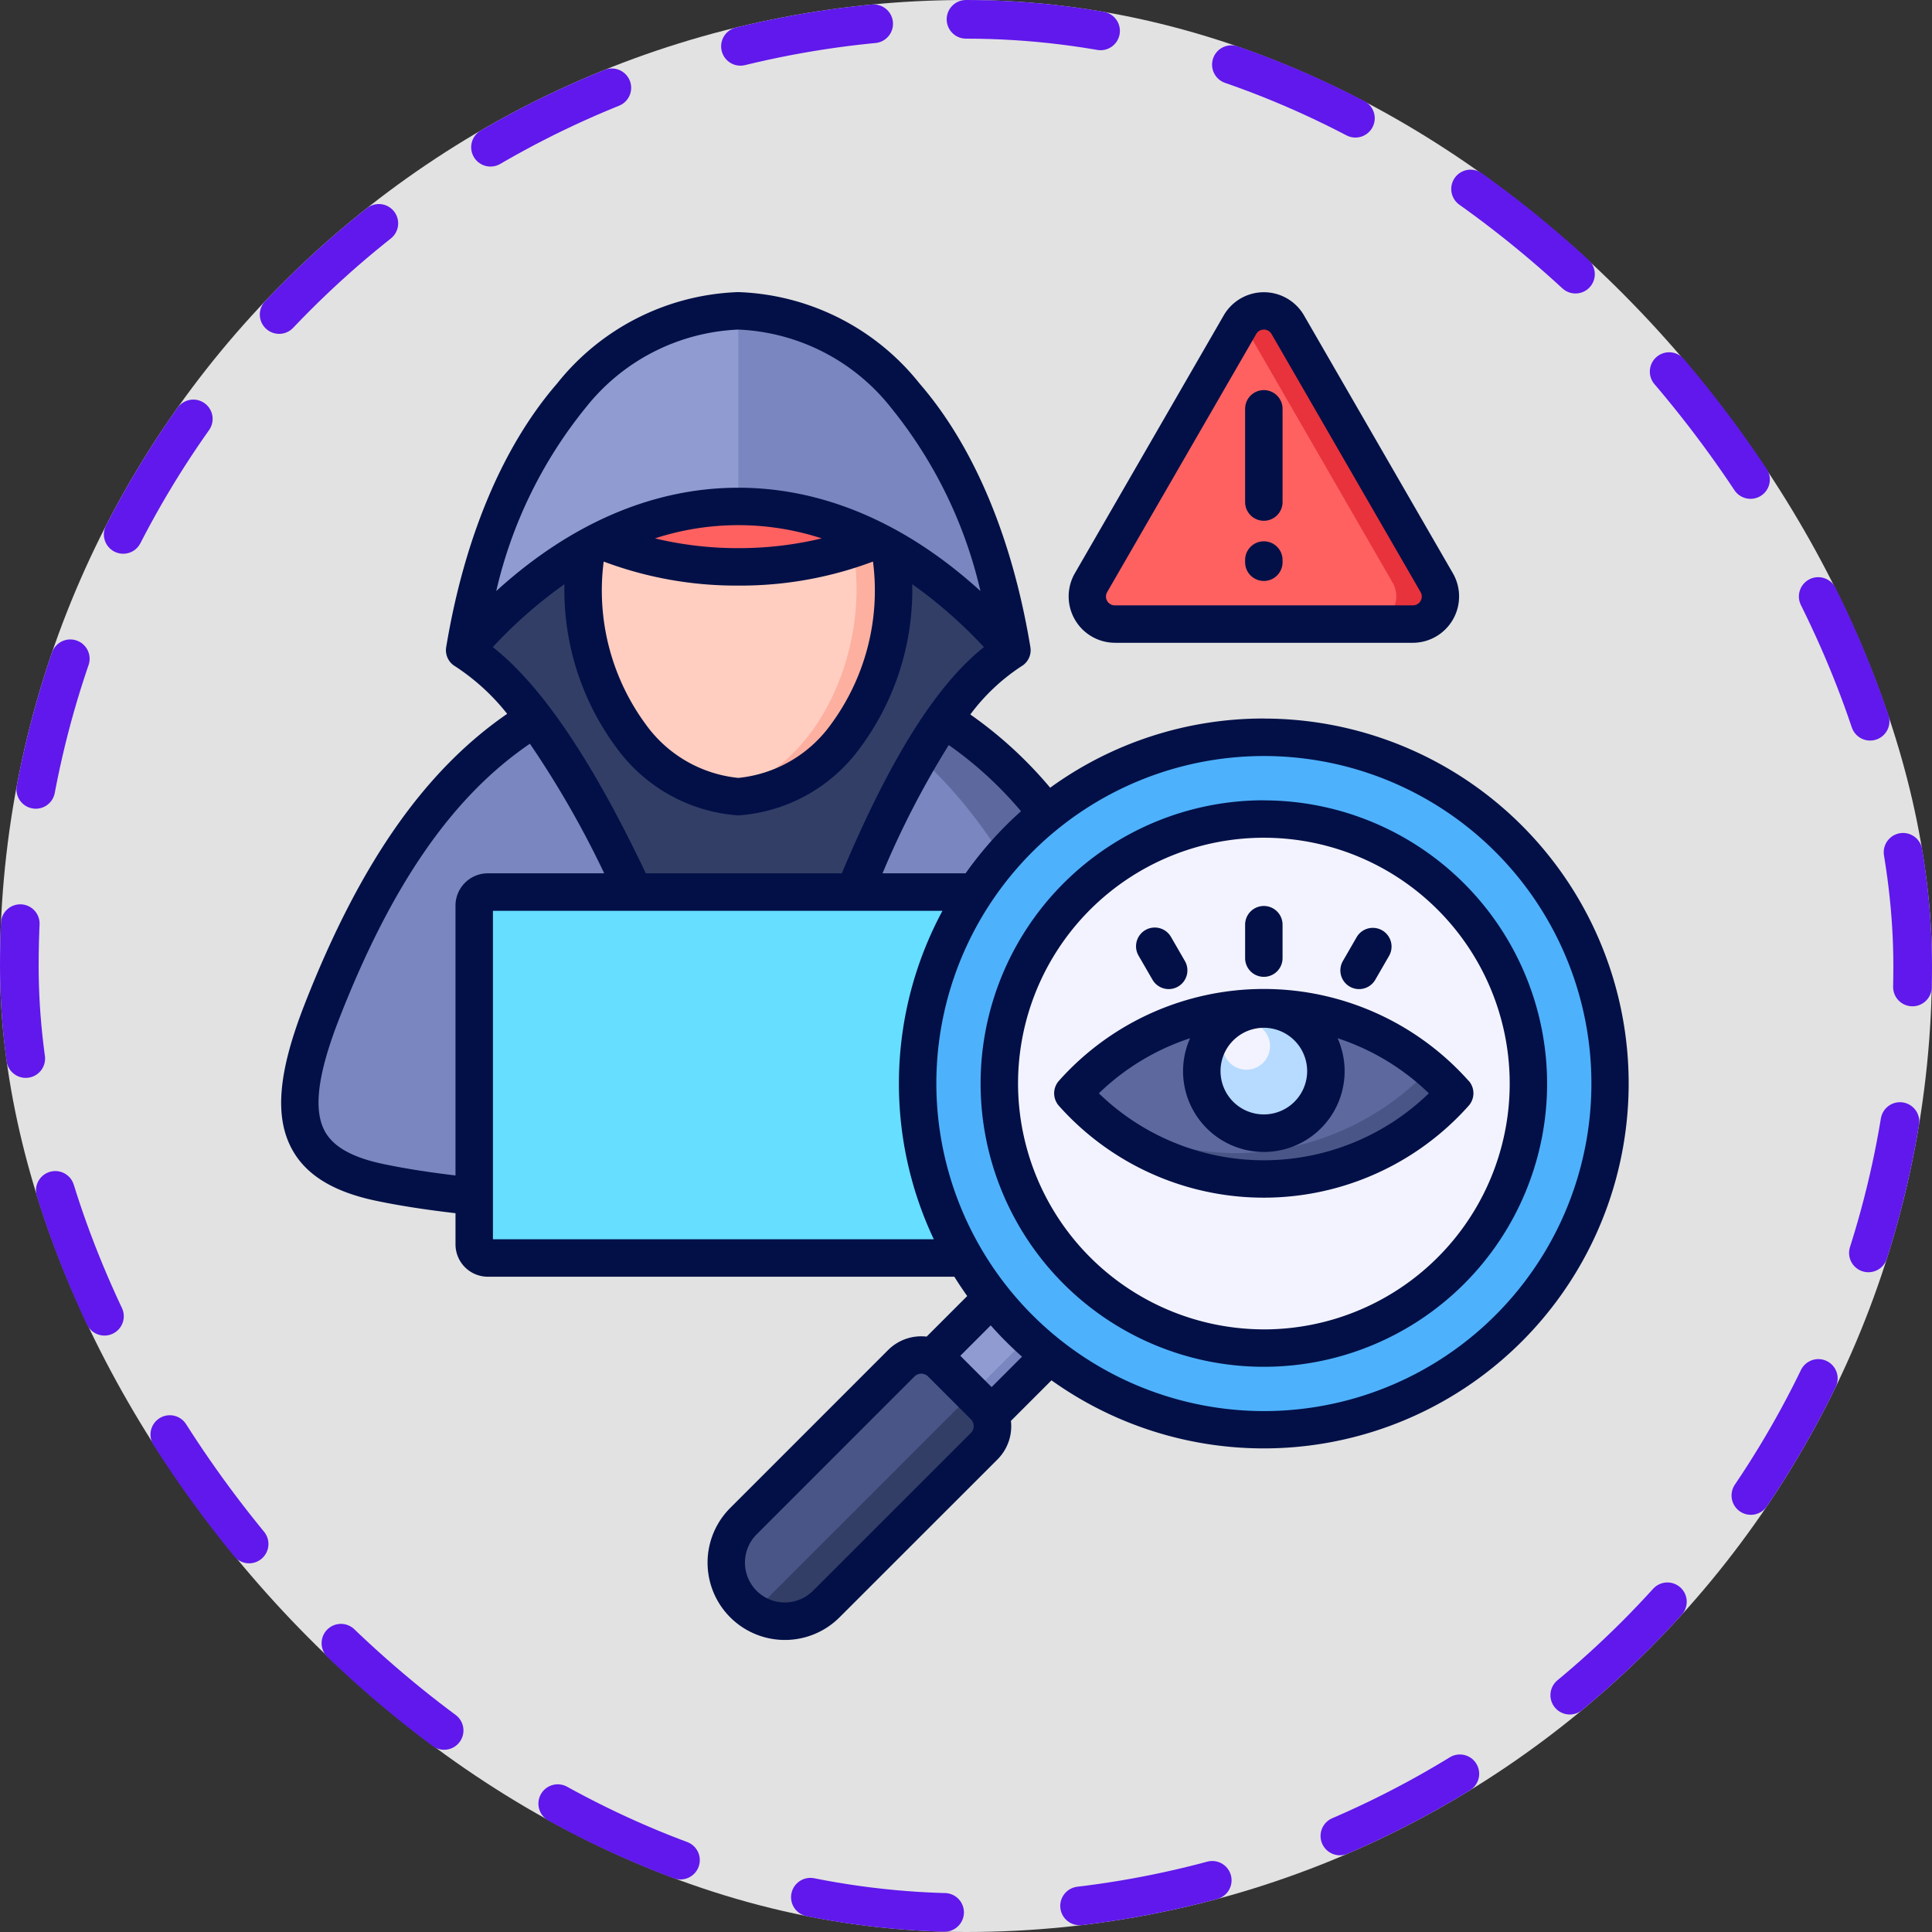 <svg xmlns="http://www.w3.org/2000/svg" width="100" height="100" viewBox="0 0 100 100">
  <rect x="0" y="0" width="100" height="100" fill="#333333" stroke="none"/>
  <g id="Group_1100965" data-name="Group 1100965" transform="translate(0.242)">
    <g id="Group_1098742" data-name="Group 1098742" transform="translate(0)">
      <rect id="Rectangle_400898" data-name="Rectangle 400898" width="100" height="100" rx="50" transform="translate(-0.242)" fill="#fff" opacity="0.859"/>
      <g id="Rectangle_400907" data-name="Rectangle 400907" transform="translate(-0.242)" fill="none" stroke="#6018ec" stroke-linecap="round" stroke-width="2" stroke-dasharray="7">
        <rect width="100" height="100" rx="50" stroke="none"/>
        <rect x="1" y="1" width="98" height="98" rx="49" fill="none"/>
      </g>
    </g>
    <g id="Group_1103333" data-name="Group 1103333" transform="translate(10.305 11.127)">
      <g id="Group_1103332" data-name="Group 1103332" transform="translate(4.969 4.939)">
        <path id="Path_880236" data-name="Path 880236" d="M12.127,160.919c4.5-11.483,10.732-17.817,21.543-17.944,10.81.126,17.045,6.46,21.543,17.944,2.071,5.288,1.5,7.918-2.887,8.864s-11.523,1.34-18.656,1.34-14.266-.394-18.656-1.34-4.958-3.575-2.887-8.864Z" transform="translate(-10.971 -124.684)" fill="#5d689e" fill-rule="evenodd"/>
        <path id="Path_880237" data-name="Path 880237" d="M12.126,161.469c4.231-10.8,10-17.047,19.667-17.855,9.691.823,15.47,7.294,19.706,18.5,1.738,4.6,1.618,7.253-1.06,8.568a117.019,117.019,0,0,1-16.771.992c-7.133,0-14.266-.394-18.656-1.34s-4.958-3.575-2.887-8.864Z" transform="translate(-10.97 -125.235)" fill="#7986bf" fill-rule="evenodd"/>
        <path id="Path_880238" data-name="Path 880238" d="M87.364,103.359C84.506,96.525,78.959,80.244,72.608,76.4,81.8,60.172,96,66.751,100.943,76.4c-6.351,3.841-10.72,20.122-13.579,26.956Z" transform="translate(-64.077 -58.833)" fill="#323e66" fill-rule="evenodd"/>
        <path id="Path_880239" data-name="Path 880239" d="M124.935,72.2c-9.435-.612-11.927-19.329,0-19.329S134.37,71.584,124.935,72.2Z" transform="translate(-102.237 -47.048)" fill="#fdb0a0" fill-rule="evenodd"/>
        <path id="Path_880240" data-name="Path 880240" d="M123.987,72.345c-8.384-1.712-10.436-18.207,0-19.154C134.423,54.138,132.371,70.633,123.987,72.345Z" transform="translate(-102.246 -47.327)" fill="#ffcec0" fill-rule="evenodd"/>
        <path id="Path_880241" data-name="Path 880241" d="M119.428,58.667a7.995,7.995,0,0,1,15.375,0,18.893,18.893,0,0,1-15.375,0Z" transform="translate(-104.417 -47.049)" fill="#ff6161" fill-rule="evenodd"/>
        <path id="Path_880242" data-name="Path 880242" d="M72.608,28.394c8.642-9.928,19.693-9.928,28.335,0C97.058,4.967,76.493,4.967,72.608,28.394Z" transform="translate(-64.077 -10.824)" fill="#909cd1" fill-rule="evenodd"/>
        <path id="Path_880243" data-name="Path 880243" d="M174.97,20.949c4.923,0,9.847,2.482,14.168,7.446-1.942-11.714-8.055-17.57-14.168-17.57Z" transform="translate(-152.271 -10.824)" fill="#7986bf" fill-rule="evenodd"/>
      </g>
      <rect id="Rectangle_404738" data-name="Rectangle 404738" width="27.386" height="18.973" rx="5.087" transform="translate(13.975 35.036)" fill="#2dcffc"/>
      <path id="Path_880244" data-name="Path 880244" d="M76.74,228.27h23.894a.7.7,0,0,1,.7.7v17.565a.7.7,0,0,1-.7.7H76.74a.7.7,0,0,1-.7-.7V228.974a.7.7,0,0,1,.7-.7Z" transform="translate(-62.061 -193.235)" fill="#66deff"/>
      <path id="Path_880245" data-name="Path 880245" d="M0,0H9.822V4.236H0Z" transform="translate(35.757 61.063) rotate(-45)" fill="#909cd1"/>
      <path id="Path_880246" data-name="Path 880246" d="M0,0H9.822V1.448H0Z" transform="translate(37.729 63.034) rotate(-45)" fill="#7986bf"/>
      <circle id="Ellipse_11725" data-name="Ellipse 11725" cx="17.948" cy="17.948" r="17.948" transform="translate(34.876 60.55) rotate(-82.996)" fill="#2a92fa"/>
      <path id="Path_880247" data-name="Path 880247" d="M259.388,170.266A17.948,17.948,0,1,0,276.9,188.209,17.948,17.948,0,0,0,259.388,170.266Zm-.441,4.231c.148,0,.294,0,.441.008s.293-.008.441-.008a13.712,13.712,0,0,1,0,27.424c-.148,0-.295,0-.441-.008s-.293.008-.441.008a13.712,13.712,0,0,1,0-27.424Z" transform="translate(-204.952 -143.259)" fill="#4eb1fc" fill-rule="evenodd"/>
      <path id="Path_880248" data-name="Path 880248" d="M171.119,410.155l8.186-8.186a1.469,1.469,0,0,1,2.073,0l2.224,2.224a1.469,1.469,0,0,1,0,2.073l-8.186,8.186a3.038,3.038,0,1,1-4.3-4.3Z" transform="translate(-143.221 -342.523)" fill="#495586" fill-rule="evenodd"/>
      <path id="Path_880249" data-name="Path 880249" d="M191.76,416.088l.638.638a1.469,1.469,0,0,1,0,2.073l-8.186,8.186a3.05,3.05,0,0,1-3.77.421l11.318-11.318Z" transform="translate(-152.017 -355.057)" fill="#323e66" fill-rule="evenodd"/>
      <circle id="Ellipse_11726" data-name="Ellipse 11726" cx="13.712" cy="13.712" r="13.712" transform="translate(35.478 44.951) rotate(-45)" fill="#f3f3ff"/>
      <path id="Path_880250" data-name="Path 880250" d="M315.875,11.763l7.7,13.345a1.425,1.425,0,0,1-1.234,2.138H306.937a1.425,1.425,0,0,1-1.234-2.138l7.7-13.345a1.425,1.425,0,0,1,2.468,0Z" transform="translate(-259.771 -6.079)" fill="#e8333c" fill-rule="evenodd"/>
      <path id="Path_880251" data-name="Path 880251" d="M320.074,30.751H306.937a1.425,1.425,0,0,1-1.234-2.138l7.7-13.345a1.538,1.538,0,0,1,.1-.149,1.561,1.561,0,0,1,.1.149l7.7,13.345a1.425,1.425,0,0,1-1.234,2.138Z" transform="translate(-259.771 -9.586)" fill="#ff6161" fill-rule="evenodd"/>
      <path id="Path_880252" data-name="Path 880252" d="M310,271.567A13.194,13.194,0,0,1,319.88,276a13.226,13.226,0,0,1-19.761,0A13.194,13.194,0,0,1,310,271.567Z" transform="translate(-255.13 -230.539)" fill="#495586" fill-rule="evenodd"/>
      <path id="Path_880253" data-name="Path 880253" d="M310,271.567a13.173,13.173,0,0,1,8.589,3.169,13.958,13.958,0,0,1-9.964,4.362,13.172,13.172,0,0,1-8.5-3.1,13.194,13.194,0,0,1,9.88-4.434Z" transform="translate(-255.131 -230.539)" fill="#5d689e" fill-rule="evenodd"/>
      <circle id="Ellipse_11727" data-name="Ellipse 11727" cx="3.211" cy="3.211" r="3.211" transform="matrix(0.987, -0.16, 0.16, 0.987, 51.175, 41.662)" fill="#b6dbff"/>
      <path id="Path_880254" data-name="Path 880254" d="M357.4,279.594a1.22,1.22,0,1,0-1.22-1.22A1.222,1.222,0,0,0,357.4,279.594Z" transform="translate(-303.433 -235.354)" fill="#f3f3ff" fill-rule="evenodd"/>
      <path id="Path_880255" data-name="Path 880255" d="M53.9,17.974V17.86a.969.969,0,0,1,1.938,0v.114a.969.969,0,0,1-1.938,0Zm0-3.114V10.034a.969.969,0,0,1,1.938,0v4.825a.969.969,0,0,1-1.938,0Zm-7.14,4.66a.457.457,0,0,0,.4.686H62.583a.458.458,0,0,0,.4-.686L55.267,6.16a.458.458,0,0,0-.792,0Zm.4,2.624H62.583a2.4,2.4,0,0,0,2.075-3.592L56.945,5.192a2.4,2.4,0,0,0-4.149,0L45.084,18.551a2.4,2.4,0,0,0,2.075,3.592Zm11.8,16.472.72-1.248a.969.969,0,0,1,1.678.969l-.721,1.248a.968.968,0,1,1-1.677-.969ZM53.9,38.465v-1.73a.969.969,0,0,1,1.938,0v1.73a.969.969,0,0,1-1.938,0Zm-5.516-.129a.969.969,0,0,1,1.679-.969l.72,1.248a.968.968,0,1,1-1.677.969l-.722-1.248Zm6.485,10.593a12.276,12.276,0,0,1-8.539-3.466,12.277,12.277,0,0,1,4.722-2.851,4.181,4.181,0,1,0,7.635,0,12.266,12.266,0,0,1,4.723,2.85A12.279,12.279,0,0,1,54.871,48.929Zm0-6.858a2.242,2.242,0,1,0,2.242,2.242,2.245,2.245,0,0,0-2.242-2.242Zm10.6,2.747a14.2,14.2,0,0,0-21.209,0,.973.973,0,0,0,0,1.29,14.2,14.2,0,0,0,21.209,0A.971.971,0,0,0,65.475,44.818Zm-10.6,12.864A12.724,12.724,0,1,0,42.147,44.957,12.74,12.74,0,0,0,54.871,57.681Zm0-27.386A14.661,14.661,0,1,0,69.531,44.957,14.678,14.678,0,0,0,54.871,30.3Zm0,31.615A16.953,16.953,0,1,0,37.918,44.957,16.974,16.974,0,0,0,54.871,61.911Zm-14.09-1.243-1.62-1.62,1.574-1.574a18.61,18.61,0,0,0,1.62,1.62l-1.574,1.574Zm-1.07,2.37-8.176,8.174a2.065,2.065,0,0,1-2.919,0,2.07,2.07,0,0,1,0-2.919l8.174-8.176a.5.5,0,0,1,.7,0l2.221,2.22a.5.5,0,0,1,0,.7ZM14.967,53.018v-17H38.234a18.869,18.869,0,0,0-.447,17H14.966ZM13.029,35.746a1.673,1.673,0,0,1,1.672-1.67h6.026a49.984,49.984,0,0,0-3.847-6.708c-3.993,2.722-7.138,7.256-9.848,14.176C5.9,44.428,5.658,46.293,6.26,47.416c.43.8,1.4,1.354,2.96,1.69,1.071.231,2.35.434,3.809.609V35.746ZM19.756,9.989a10.635,10.635,0,0,1,7.913-4.057,10.637,10.637,0,0,1,7.914,4.057A23.385,23.385,0,0,1,40.2,19.465c-3.855-3.511-8.137-5.348-12.531-5.348s-8.675,1.837-12.53,5.348a23.37,23.37,0,0,1,4.617-9.477Zm7.913,7.256a18.355,18.355,0,0,0,4.316-.505,13.935,13.935,0,0,0-8.631,0A18.375,18.375,0,0,0,27.669,17.245Zm-6.97.694a19.508,19.508,0,0,0,6.97,1.244,19.5,19.5,0,0,0,6.97-1.244,11.683,11.683,0,0,1-2.183,8.435,6.724,6.724,0,0,1-4.787,2.763,6.722,6.722,0,0,1-4.786-2.763A11.69,11.69,0,0,1,20.7,17.939Zm2.181,16.136c-2.793-5.874-5.4-9.724-7.921-11.709a24.025,24.025,0,0,1,3.709-3.255,13.7,13.7,0,0,0,2.681,8.447,8.52,8.52,0,0,0,6.258,3.515c.02,0,.041,0,.062,0s.041,0,.063,0a8.516,8.516,0,0,0,6.256-3.515,13.7,13.7,0,0,0,2.682-8.447,24.018,24.018,0,0,1,3.711,3.257c-2.476,1.969-4.843,5.743-7.356,11.707H22.879ZM42.3,30.863a19.032,19.032,0,0,0-2.867,3.212h-4.3a46.025,46.025,0,0,1,3.428-6.638A19.544,19.544,0,0,1,42.3,30.863Zm12.566-4.8a18.793,18.793,0,0,0-11.056,3.582,21.488,21.488,0,0,0-4.133-3.791,10.33,10.33,0,0,1,2.653-2.5v0a.963.963,0,0,0,.456-.984c-.941-5.679-2.927-10.4-5.741-13.651a12.533,12.533,0,0,0-9.38-4.727A12.53,12.53,0,0,0,18.29,8.721c-2.815,3.251-4.8,7.972-5.743,13.651a.966.966,0,0,0,.457.984l0,0a11.279,11.279,0,0,1,2.7,2.465c-4.288,2.955-7.635,7.761-10.476,15.013-1.37,3.5-1.578,5.812-.674,7.5.714,1.332,2.108,2.2,4.259,2.669,1.185.254,2.6.478,4.217.665v1.618A1.674,1.674,0,0,0,14.7,54.956H38.849q.317.506.667,1l-2.1,2.1a2.426,2.426,0,0,0-1.993.693l-8.174,8.176a4,4,0,0,0,5.659,5.66l8.176-8.174a2.425,2.425,0,0,0,.694-1.993l2.1-2.1A18.888,18.888,0,1,0,54.871,26.066Z" transform="translate(0 0)" fill="#021047" fill-rule="evenodd"/>
    </g>
  </g>
</svg>
